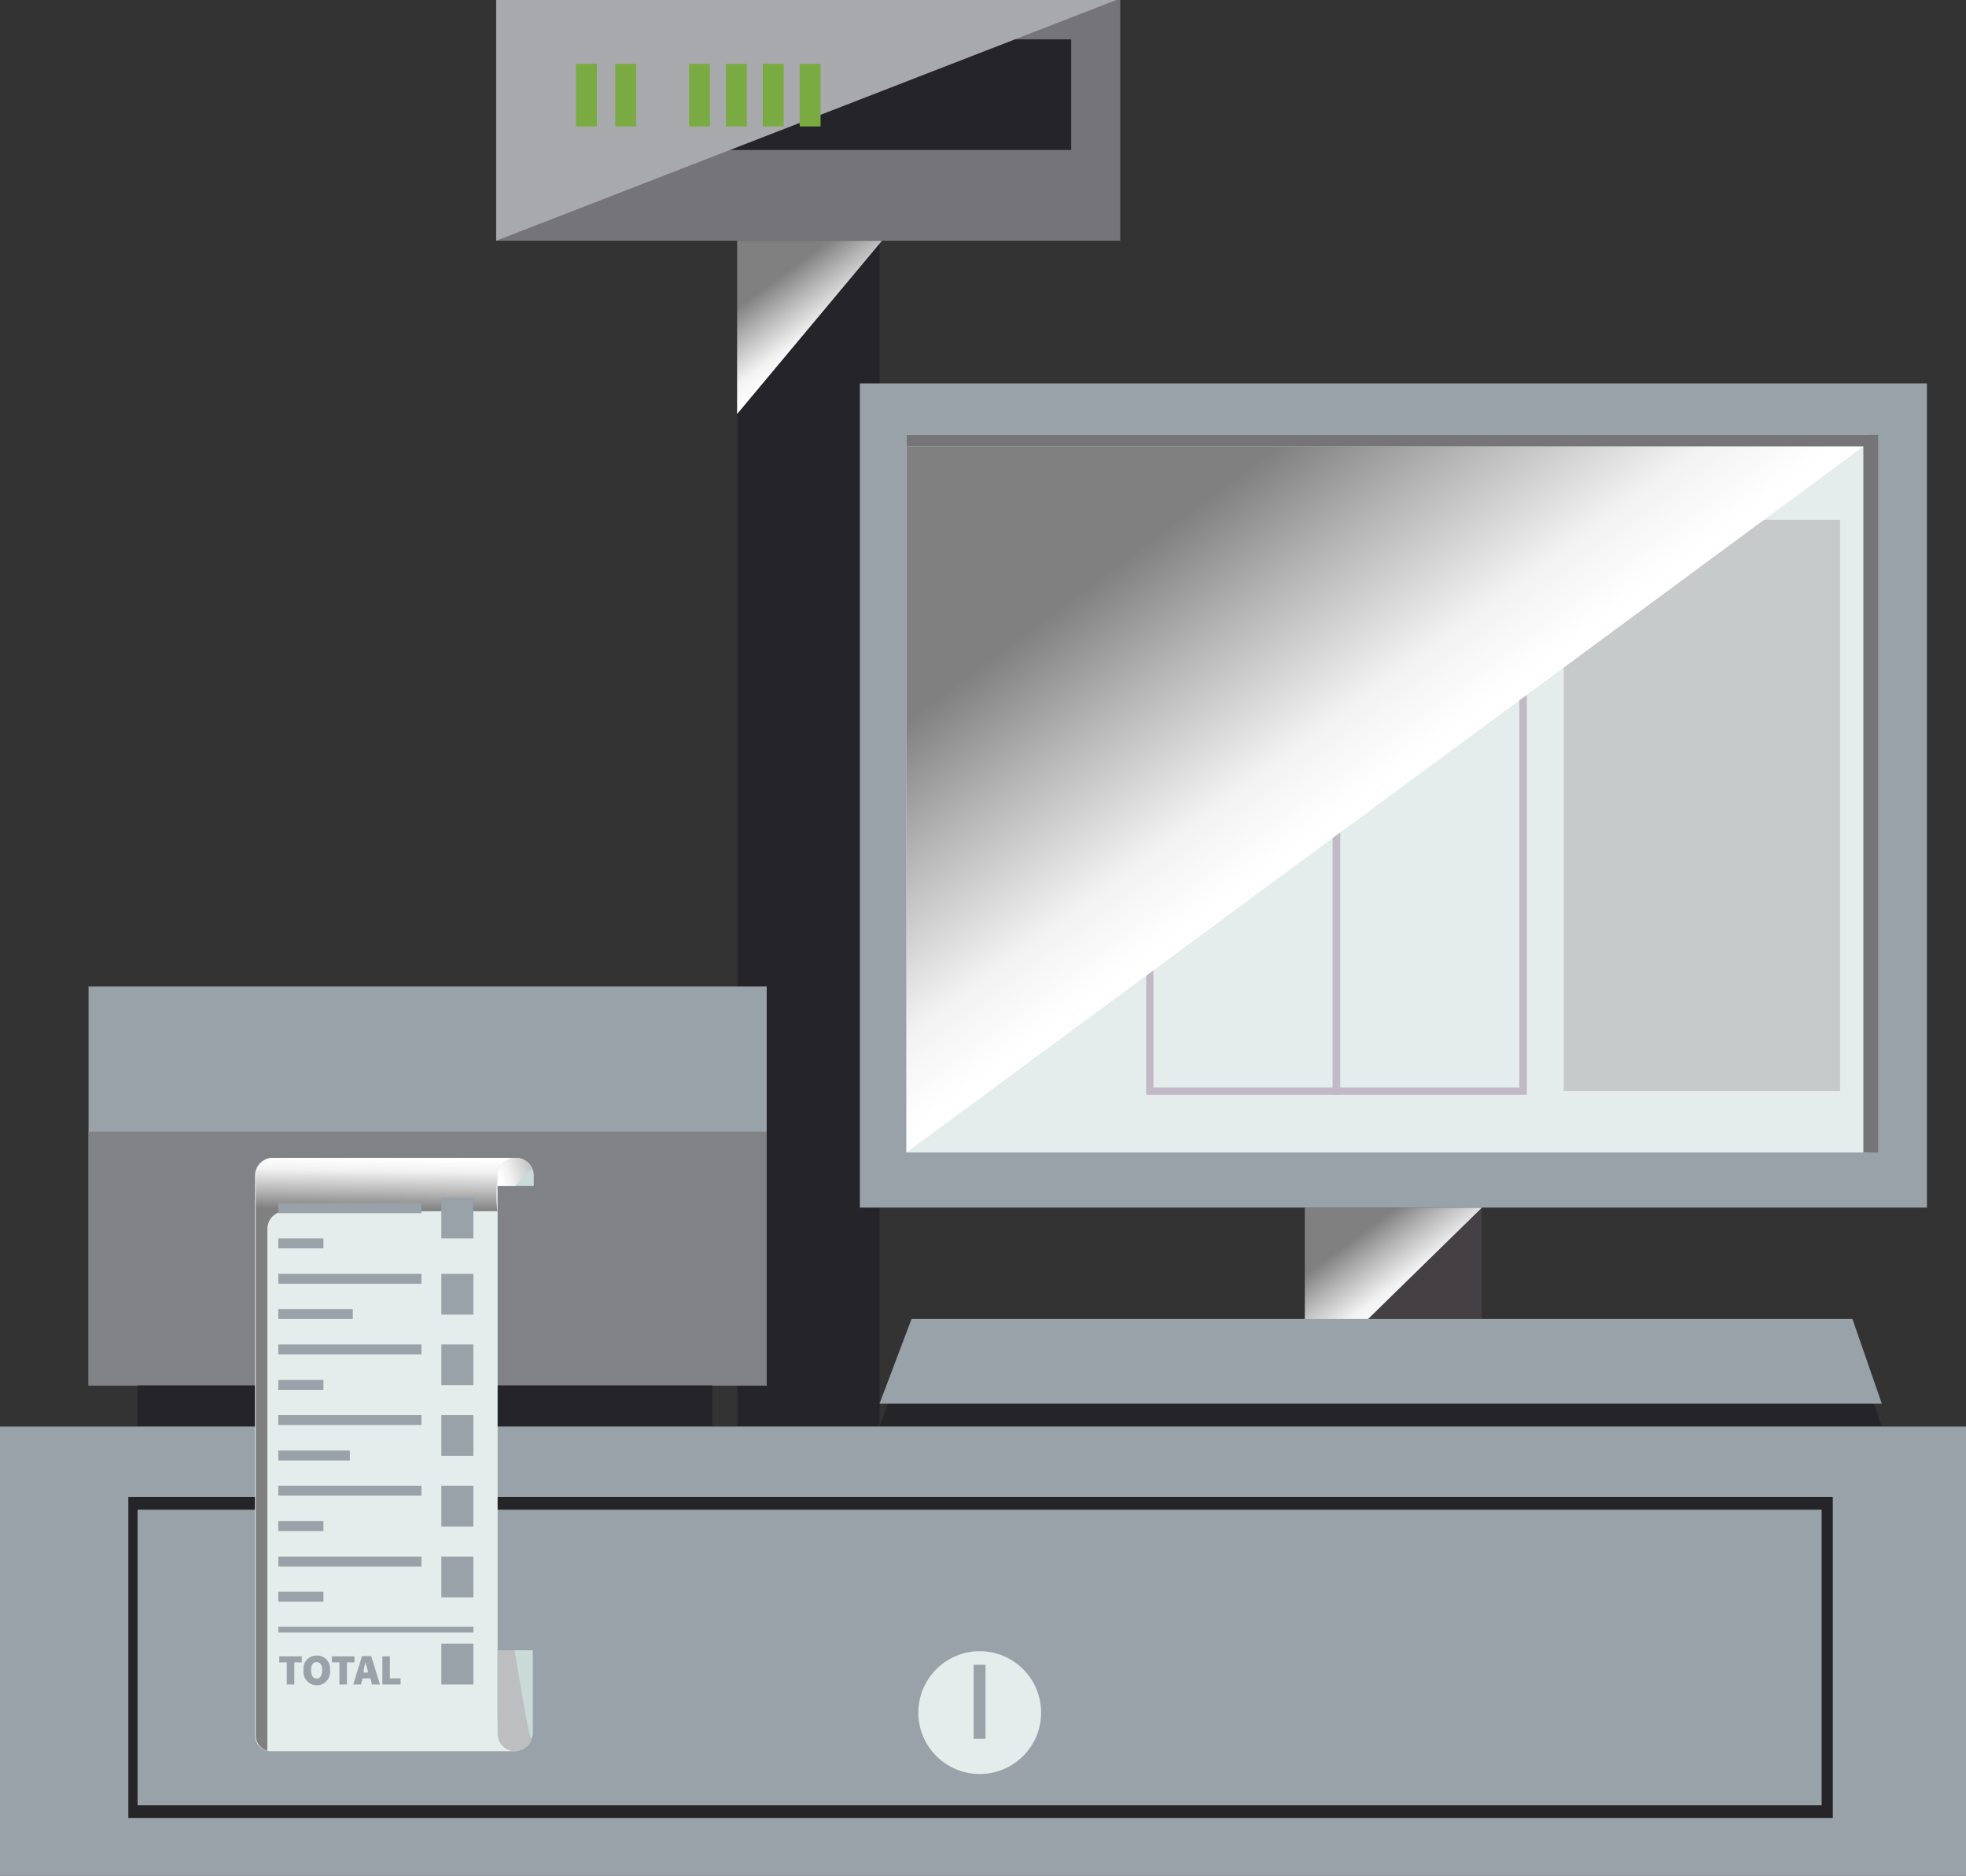 <svg xmlns="http://www.w3.org/2000/svg" xmlns:xlink="http://www.w3.org/1999/xlink" viewBox="0 0 81.03 77.29"><rect x="0" y="0" width="81.03" height="77.29" fill="#333333" stroke="none"/><defs><linearGradient id="a" x1="33.91" y1="14.24" x2="31.93" y2="11.55" gradientUnits="userSpaceOnUse"><stop offset="0" stop-color="#fff"/><stop offset=".24" stop-color="#f2f2f2"/><stop offset=".66" stop-color="#b5b5b5"/><stop offset="1" stop-color="gray"/></linearGradient><linearGradient id="b" x1="57.75" y1="53.76" x2="55.76" y2="51.07" xlink:href="#a"/><linearGradient id="c" x1="56.68" y1="32.41" x2="48.57" y2="21.44" xlink:href="#a"/><linearGradient id="d" x1="15.89" y1="49.86" x2="15.92" y2="47.73" gradientUnits="userSpaceOnUse"><stop offset="0" stop-color="gray"/><stop offset=".34" stop-color="#b5b5b5"/><stop offset=".76" stop-color="#f2f2f2"/><stop offset="1" stop-color="#fff"/></linearGradient><linearGradient id="e" x1="22.19" y1="47.96" x2="20.59" y2="48.48" gradientUnits="userSpaceOnUse"><stop offset="0" stop-color="#b3b3b3"/><stop offset=".02" stop-color="#b4b4b4"/><stop offset=".76" stop-color="#f2f2f2"/><stop offset="1" stop-color="#fff"/></linearGradient></defs><title>Depositphotos_105946282_12</title><g data-name="Layer 2" style="isolation:isolate"><path fill="#252429" d="M30.38 5.67h5.87v53.11h-5.87z"/><path style="mix-blend-mode:multiply" fill="url(#a)" d="M30.38 17.06l5.97-7.14h-5.97v7.14z"/><path fill="#747479" d="M20.45 0h25.72v9.92H20.45z"/><path fill="#252429" d="M22.48 1.62h21.67v4.56H22.48z"/><path style="mix-blend-mode:soft-light" fill="#a7a9ac" d="M20.45 9.92L46.01 0H20.45v9.92z"/><path fill="#7aab42" d="M23.74 2.63h.86v2.58h-.86z"/><path fill="#7aab42" d="M25.36 2.63h.86v2.58h-.86z"/><path fill="#7aab42" d="M28.4 2.63h.86v2.58h-.86z"/><path fill="#7aab42" d="M29.92 2.63h.86v2.58h-.86z"/><path fill="#7aab42" d="M31.44 2.63h.86v2.58h-.86z"/><path fill="#7aab42" d="M32.96 2.63h.86v2.58h-.86z"/><path fill="#99a2a9" d="M3.65 40.65H31.6v16.44H3.65z"/><path fill="#252429" d="M5.67 56.9h23.69v1.88H5.67z"/><path d="M24.87 47.49H10.16a.69.69 0 1 0 0 1.39h14.71a.69.69 0 1 0 0-1.39z" fill="#454044"/><path style="mix-blend-mode:multiply" fill="#808285" d="M3.65 46.63H31.6v10.46H3.65z"/><path d="M39.54 45.11h8V23.85h-8zm.3-21h7.39v20.7h-7.39z" fill="#c1b9c6"/><path fill="#454044" d="M53.78 49.76h7.29v9.02h-7.29z"/><path style="mix-blend-mode:multiply" fill="url(#b)" d="M53.78 56.9l7.3-7.14h-7.3v7.14z"/><path fill="#252429" d="M37.57 55.28l-1.32 3.5h41.31l-1.21-3.5H37.57z"/><path fill="#99a2a9" d="M37.57 54.35l-1.32 3.49h41.31l-1.21-3.49H37.57z"/><path fill="#99a2a9" d="M35.44 15.8h43.98v33.96H35.44z"/><path fill="#e4edeb" d="M37.36 17.92h39.69v29.57H37.36z"/><path d="M47.24 45.11h8V23.85h-8zm.3-21h7.39v20.7h-7.39z" fill="#c1b9c6"/><path d="M54.93 45.11h8V23.85h-8zm.3-21h7.39v20.7h-7.39z" fill="#c1b9c6"/><path fill="#c6caca" d="M64.45 21.42h11.39v23.54H64.45z"/><path fill="#c6caca" d="M39.69 20.56h23.09v2.13H39.69z"/><path fill="#8a88bf" d="M39.69 26.63h23.09v1.42H39.69z"/><path fill="#747479" d="M37.36 18.4H76.8v29.09h.61V17.92H37.36v.48z"/><path style="mix-blend-mode:soft-light" fill="url(#c)" d="M37.36 47.49L76.8 18.4H37.36v29.09z"/><path fill="#99a2a9" d="M0 58.78h81.03v18.51H0z"/><path fill="#252429" d="M5.29 61.68h70.25v13.23H5.29z"/><path fill="#99a2a9" d="M5.67 62.21h69.41v12.18H5.67z"/><circle cx="39.84" cy="71.1" r="2.53" fill="#99a2a9"/><circle cx="40.38" cy="70.57" r="2.53" fill="#e4edeb"/><path fill="#99a2a9" d="M40.13 68.6h.49v3.05h-.49z"/><path d="M21.24 47.71h-10a.73.73 0 0 0-.73.73v23.07a.65.65 0 0 0 .65.65h10a.65.65 0 1 0 0-1.3h-.65v-22s1.45 0 1.45-.43a.73.73 0 0 0-.72-.72z" fill="#e4edeb"/><path d="M20.51 71.44a.73.73 0 0 0 1.45 0V68h-1.45z" fill="#c9dad8"/><path d="M11.27 47.71a.73.73 0 0 0-.73.73v23.07a.65.65 0 0 0 .48.63v-21.5a.73.73 0 0 1 .73-.73h8.75a5.91 5.91 0 0 1 .05-1.74c.19-.46.91-.46.67-.46z" fill="url(#d)" style="mix-blend-mode:soft-light"/><path d="M20.51 68v3.43a.72.72 0 0 0 1.4.25c-.1.06-.7-3.68-.7-3.68z" style="mix-blend-mode:multiply" fill="#bcbec0"/><path d="M21.24 47.71a.73.73 0 0 0-.73.73v.43H22v-.43a.73.73 0 0 0-.76-.73z" fill="#c9dad8"/><path d="M21.24 47.71a.73.73 0 0 0-.73.73v.43h.73s.58-.73.68-.68a.72.72 0 0 0-.68-.48z" style="mix-blend-mode:multiply" fill="url(#e)"/><path fill="#99a2a9" d="M11.47 49.58h5.9v.41h-5.9z"/><path fill="#99a2a9" d="M11.47 51.03h1.86v.41h-1.86z"/><path fill="#99a2a9" d="M11.47 52.49h5.9v.41h-5.9z"/><path fill="#99a2a9" d="M11.47 53.94h3.07v.41h-3.07z"/><path fill="#99a2a9" d="M11.47 55.4h5.9v.41h-5.9z"/><path fill="#99a2a9" d="M11.47 56.86h1.86v.41h-1.86z"/><path fill="#99a2a9" d="M11.47 58.31h5.9v.41h-5.9z"/><path fill="#99a2a9" d="M11.47 59.77h2.95v.41h-2.95z"/><path fill="#99a2a9" d="M11.47 61.22h5.9v.41h-5.9z"/><path fill="#99a2a9" d="M11.47 62.68h1.86v.41h-1.86z"/><path fill="#99a2a9" d="M11.47 64.14h5.9v.41h-5.9z"/><path fill="#99a2a9" d="M11.47 65.59h1.86V66h-1.86z"/><path fill="#99a2a9" d="M11.47 67.03h8.04v.24h-8.04z"/><path fill="#99a2a9" d="M18.19 49.35h1.32v1.68h-1.32z"/><path fill="#99a2a9" d="M18.19 52.49h1.32v1.68h-1.32z"/><path fill="#99a2a9" d="M18.19 55.4h1.32v1.68h-1.32z"/><path fill="#99a2a9" d="M18.19 58.31h1.32v1.68h-1.32z"/><path fill="#99a2a9" d="M18.19 61.22h1.32v1.68h-1.32z"/><path fill="#99a2a9" d="M18.19 64.14h1.32v1.68h-1.32z"/><path fill="#99a2a9" d="M18.19 67.73h1.32v1.68h-1.32z"/><path fill="#99a2a9" d="M11.51 68.5h.31v.91h.31v-.91h.31v-.25h-.93v.25z"/><path d="M13.05 68.22a.53.53 0 0 0-.54.6.55.55 0 1 0 1.09 0 .53.53 0 0 0-.55-.6zm0 .95c-.14 0-.23-.13-.23-.35s.09-.33.23-.33.23.12.23.33-.09.35-.23.35z" fill="#99a2a9"/><path fill="#99a2a9" d="M13.68 68.5h.31v.91h.31v-.91h.31v-.25h-.93v.25z"/><path d="M14.92 68.24l-.36 1.17h.32l.06-.25h.33l.06.25h.33l-.36-1.17zm.07.68v-.08c0-.11.06-.25.08-.37 0 .12.06.26.09.37v.08z" fill="#99a2a9"/><path fill="#99a2a9" d="M16.07 68.25h-.31v1.16h.75v-.25h-.44v-.91z"/></g></svg>